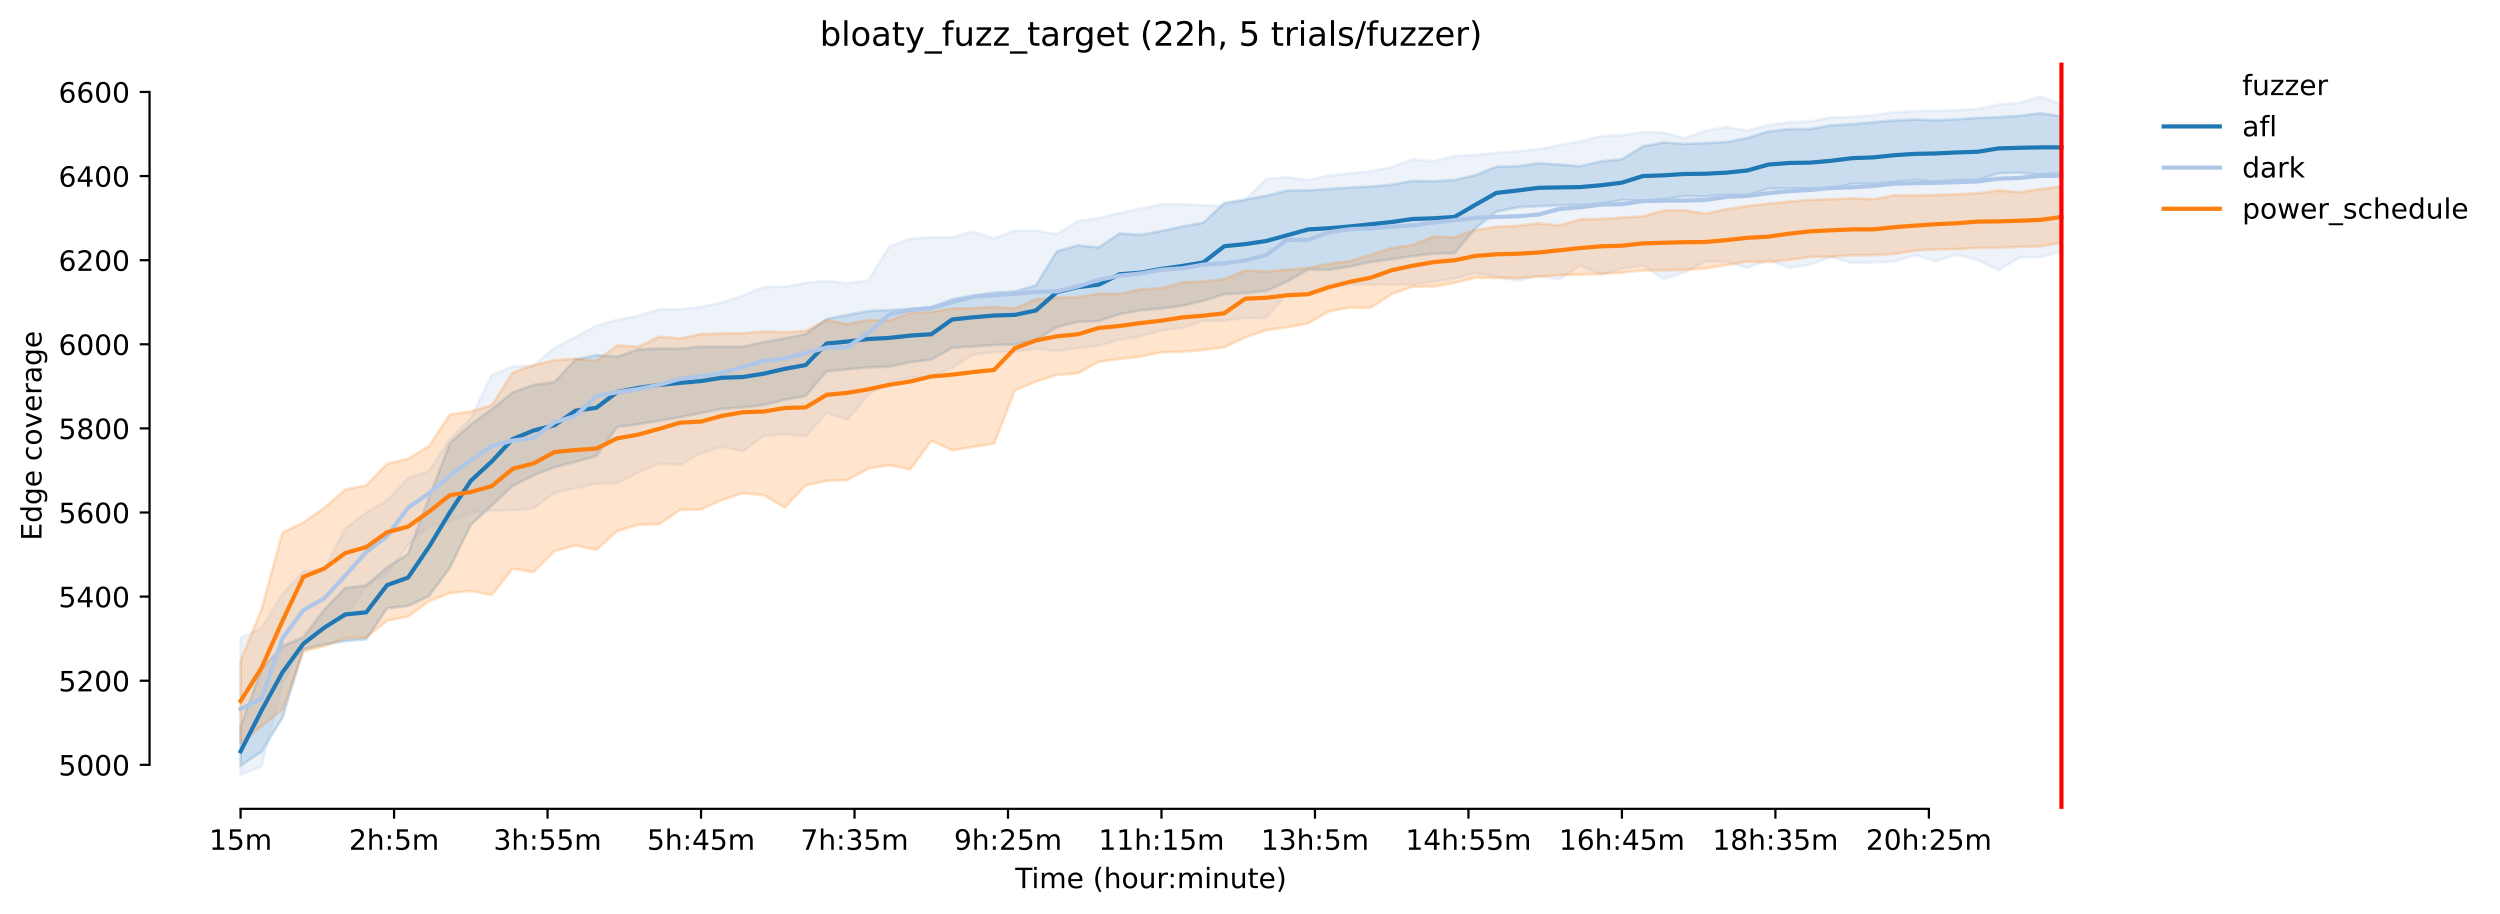 <?xml version="1.0" encoding="utf-8" standalone="no"?>
<!DOCTYPE svg PUBLIC "-//W3C//DTD SVG 1.1//EN"
  "http://www.w3.org/Graphics/SVG/1.1/DTD/svg11.dtd">
<!-- Created with matplotlib (https://matplotlib.org/) -->
<svg height="325.986pt" version="1.1" viewBox="0 0 891.493 325.986" width="891.493pt" xmlns="http://www.w3.org/2000/svg" xmlns:xlink="http://www.w3.org/1999/xlink">
 <defs>
  <style type="text/css">*{stroke-linecap:butt;stroke-linejoin:round;}</style>
 </defs>
 <g id="figure_1">
  <g id="patch_1">
   <path d="M 0 325.986 
L 891.493 325.986 
L 891.493 0 
L 0 0 
z
" style="fill:#ffffff;"/>
  </g>
  <g id="axes_1">
   <g id="patch_2">
    <path d="M 53.328 288.43 
L 767.568 288.43 
L 767.568 22.318 
L 53.328 22.318 
z
" style="fill:#ffffff;"/>
   </g>
   <g id="PolyCollection_1">
    <defs>
     <path d="M 85.794 -67.018 
L 85.794 -52.89 
L 93.257 -57.93 
L 100.72 -70.047 
L 108.184 -94.521 
L 115.647 -96.171 
L 123.11 -97.4 
L 130.574 -98.03 
L 138.037 -109.068 
L 145.5 -109.907 
L 152.963 -113.416 
L 160.427 -123.524 
L 167.89 -138.82 
L 175.353 -145.737 
L 182.817 -152.737 
L 190.28 -156.486 
L 197.743 -159.395 
L 205.207 -161.285 
L 212.67 -163.354 
L 220.133 -173.791 
L 227.597 -174.691 
L 235.06 -175.981 
L 242.523 -177.241 
L 249.987 -178.67 
L 257.45 -180.18 
L 264.913 -180.72 
L 272.377 -181.56 
L 279.84 -183.449 
L 287.303 -184.769 
L 294.767 -193.557 
L 302.23 -194.306 
L 309.693 -194.966 
L 317.157 -195.236 
L 324.62 -196.826 
L 332.083 -197.756 
L 339.547 -201.954 
L 347.01 -202.434 
L 354.473 -202.914 
L 361.937 -203.124 
L 369.4 -204.775 
L 376.863 -209.363 
L 384.326 -211.221 
L 391.79 -211.492 
L 399.253 -213.981 
L 406.716 -215.301 
L 414.18 -215.991 
L 421.643 -216.951 
L 429.106 -218.692 
L 436.57 -221.09 
L 444.033 -221.48 
L 451.496 -222.229 
L 458.96 -225.613 
L 466.423 -229.818 
L 473.886 -229.79 
L 481.35 -230.927 
L 488.813 -232.577 
L 496.276 -233.537 
L 503.74 -234.676 
L 511.203 -235.576 
L 518.666 -235.636 
L 526.13 -244.63 
L 533.593 -250.512 
L 541.056 -252.042 
L 548.52 -252.462 
L 555.983 -252.762 
L 563.446 -252.912 
L 570.91 -253.302 
L 578.373 -254.648 
L 585.836 -254.381 
L 593.3 -254.951 
L 600.763 -256.031 
L 608.226 -255.911 
L 615.69 -256.565 
L 623.153 -256.391 
L 630.616 -258.689 
L 638.079 -258.809 
L 645.543 -258.82 
L 653.006 -258.82 
L 660.469 -260.41 
L 667.933 -260.41 
L 675.396 -261.1 
L 682.859 -261.814 
L 690.323 -261.062 
L 697.786 -261.752 
L 705.249 -261.76 
L 712.713 -264.216 
L 720.176 -264.369 
L 727.639 -263.679 
L 735.103 -264.309 
L 735.103 -284.494 
L 735.103 -284.494 
L 727.639 -285.604 
L 720.176 -284.704 
L 712.713 -284.176 
L 705.249 -283.954 
L 697.786 -283.414 
L 690.323 -283.114 
L 682.859 -283.384 
L 675.396 -283.04 
L 667.933 -282.395 
L 660.469 -281.705 
L 653.006 -281.285 
L 645.543 -279.965 
L 638.079 -279.965 
L 630.616 -279.125 
L 623.153 -276.792 
L 615.69 -275.322 
L 608.226 -274.956 
L 600.763 -274.664 
L 593.3 -275.166 
L 585.836 -273.787 
L 578.373 -269.198 
L 570.91 -268.448 
L 563.446 -266.692 
L 555.983 -267.308 
L 548.52 -267.758 
L 541.056 -266.708 
L 533.593 -266.498 
L 526.13 -263.529 
L 518.666 -261.79 
L 511.203 -261.34 
L 503.74 -261.515 
L 496.276 -260.11 
L 488.813 -259.45 
L 481.35 -259.09 
L 473.886 -258.61 
L 466.423 -258.101 
L 458.96 -258.011 
L 451.496 -256.151 
L 444.033 -254.771 
L 436.57 -253.602 
L 429.106 -246.546 
L 421.643 -245.234 
L 414.18 -243.584 
L 406.716 -242.234 
L 399.253 -242.744 
L 391.79 -237.736 
L 384.326 -238.455 
L 376.863 -236.356 
L 369.4 -224.239 
L 361.937 -222.049 
L 354.473 -221.69 
L 347.01 -220.55 
L 339.547 -219.32 
L 332.083 -216.411 
L 324.62 -215.841 
L 317.157 -215.421 
L 309.693 -215.061 
L 302.23 -213.682 
L 294.767 -212.212 
L 287.303 -206.843 
L 279.84 -205.314 
L 272.377 -204.024 
L 264.913 -202.404 
L 257.45 -202.374 
L 249.987 -202.374 
L 242.523 -201.655 
L 235.06 -201.685 
L 227.597 -201.355 
L 220.133 -198.775 
L 212.67 -199.345 
L 205.207 -197.756 
L 197.743 -189.748 
L 190.28 -188.728 
L 182.817 -186.088 
L 175.353 -180.03 
L 167.89 -174.601 
L 160.427 -167.973 
L 152.963 -148.508 
L 145.5 -128.473 
L 138.037 -123.704 
L 130.574 -117.225 
L 123.11 -116.356 
L 115.647 -108.59 
L 108.184 -98.75 
L 100.72 -95.601 
L 93.257 -87.323 
L 85.794 -67.018 
z
" id="mdcc194eefd" style="stroke:#1f77b4;stroke-opacity:0.2;"/>
    </defs>
    <g clip-path="url(#p1884715c46)">
     <use style="fill:#1f77b4;fill-opacity:0.2;stroke:#1f77b4;stroke-opacity:0.2;" x="0" xlink:href="#mdcc194eefd" y="325.986"/>
    </g>
   </g>
   <g id="PolyCollection_2">
    <defs>
     <path d="M 85.794 -98.54 
L 85.794 -49.652 
L 93.257 -52.831 
L 100.72 -82.134 
L 108.184 -96.901 
L 115.647 -102.829 
L 123.11 -105.798 
L 130.574 -117.315 
L 138.037 -121.244 
L 145.5 -131.802 
L 152.963 -138.31 
L 160.427 -139.9 
L 167.89 -143.289 
L 175.353 -143.949 
L 182.817 -144.069 
L 190.28 -144.789 
L 197.743 -150.157 
L 205.207 -151.867 
L 212.67 -153.516 
L 220.133 -153.726 
L 227.597 -157.476 
L 235.06 -160.657 
L 242.523 -160.241 
L 249.987 -164.374 
L 257.45 -166.683 
L 264.913 -165.034 
L 272.377 -170.522 
L 279.84 -171.062 
L 287.303 -170.432 
L 294.767 -178.718 
L 302.23 -176.359 
L 309.693 -185.339 
L 317.157 -189.718 
L 324.62 -191.337 
L 332.083 -191.697 
L 339.547 -194.846 
L 347.01 -199.555 
L 354.473 -200.365 
L 361.937 -200.545 
L 369.4 -201.685 
L 376.863 -200.746 
L 384.326 -201.864 
L 391.79 -202.674 
L 399.253 -204.857 
L 406.716 -205.973 
L 414.18 -208.163 
L 421.643 -209.003 
L 429.106 -211.612 
L 436.57 -211.612 
L 444.033 -212.572 
L 451.496 -212.665 
L 458.96 -221.18 
L 466.423 -221.18 
L 473.886 -223.789 
L 481.35 -224.479 
L 488.813 -224.509 
L 496.276 -224.479 
L 503.74 -224.479 
L 511.203 -225.594 
L 518.666 -226.668 
L 526.13 -228.643 
L 533.593 -227.297 
L 541.056 -225.919 
L 548.52 -227.598 
L 555.983 -226.368 
L 563.446 -231.257 
L 570.91 -228.198 
L 578.373 -230.117 
L 585.836 -231.399 
L 593.3 -226.458 
L 600.763 -228.888 
L 608.226 -232.757 
L 615.69 -232.727 
L 623.153 -230.443 
L 630.616 -233.411 
L 638.079 -230.477 
L 645.543 -231.617 
L 653.006 -234.346 
L 660.469 -232.157 
L 667.933 -232.487 
L 675.396 -232.667 
L 682.859 -234.981 
L 690.323 -232.817 
L 697.786 -235.254 
L 705.249 -233.237 
L 712.713 -229.698 
L 720.176 -234.196 
L 727.639 -234.316 
L 735.103 -236.386 
L 735.103 -288.633 
L 735.103 -288.633 
L 727.639 -291.572 
L 720.176 -289.263 
L 712.713 -288.723 
L 705.249 -287.133 
L 697.786 -286.713 
L 690.323 -286.444 
L 682.859 -286.324 
L 675.396 -285.964 
L 667.933 -284.854 
L 660.469 -284.254 
L 653.006 -284.074 
L 645.543 -282.688 
L 638.079 -282.395 
L 630.616 -281.405 
L 623.153 -279.425 
L 615.69 -280.625 
L 608.226 -279.395 
L 600.763 -276.666 
L 593.3 -278.686 
L 585.836 -278.885 
L 578.373 -277.746 
L 570.91 -277.446 
L 563.446 -275.556 
L 555.983 -274.237 
L 548.52 -272.737 
L 541.056 -271.987 
L 533.593 -271.447 
L 526.13 -270.703 
L 518.666 -270.308 
L 511.203 -268.418 
L 503.74 -269.198 
L 496.276 -266.349 
L 488.813 -264.945 
L 481.35 -264.159 
L 473.886 -263.379 
L 466.423 -261.73 
L 458.96 -262.779 
L 451.496 -262.12 
L 444.033 -254.681 
L 436.57 -252.582 
L 429.106 -252.732 
L 421.643 -253.152 
L 414.18 -253.152 
L 406.716 -251.562 
L 399.253 -250.006 
L 391.79 -248.203 
L 384.326 -247.153 
L 376.863 -242.534 
L 369.4 -243.734 
L 361.937 -243.734 
L 354.473 -240.923 
L 347.01 -243.374 
L 339.547 -241.425 
L 332.083 -241.275 
L 324.62 -240.825 
L 317.157 -238.066 
L 309.693 -226.009 
L 302.23 -224.941 
L 294.767 -225.859 
L 287.303 -225.079 
L 279.84 -223.729 
L 272.377 -223.668 
L 264.913 -220.58 
L 257.45 -218.06 
L 249.987 -216.561 
L 242.523 -215.601 
L 235.06 -215.661 
L 227.597 -213.352 
L 220.133 -211.972 
L 212.67 -209.843 
L 205.207 -205.854 
L 197.743 -201.894 
L 190.28 -195.686 
L 182.817 -195.236 
L 175.353 -192.267 
L 167.89 -176.851 
L 160.427 -169.233 
L 152.963 -158.015 
L 145.5 -155.466 
L 138.037 -147.548 
L 130.574 -143.236 
L 123.11 -137.47 
L 115.647 -122.894 
L 108.184 -122.204 
L 100.72 -114.106 
L 93.257 -101.929 
L 85.794 -98.54 
z
" id="m81d34dde4d" style="stroke:#aec7e8;stroke-opacity:0.2;"/>
    </defs>
    <g clip-path="url(#p1884715c46)">
     <use style="fill:#aec7e8;fill-opacity:0.2;stroke:#aec7e8;stroke-opacity:0.2;" x="0" xlink:href="#m81d34dde4d" y="325.986"/>
    </g>
   </g>
   <g id="PolyCollection_3">
    <defs>
     <path d="M 85.794 -90.382 
L 85.794 -60.989 
L 93.257 -66.988 
L 100.72 -73.076 
L 108.184 -93.741 
L 115.647 -95.541 
L 123.11 -98.45 
L 130.574 -98.653 
L 138.037 -104.659 
L 145.5 -106.128 
L 152.963 -111.587 
L 160.427 -114.496 
L 167.89 -115.216 
L 175.353 -113.806 
L 182.817 -123.211 
L 190.28 -121.964 
L 197.743 -129.432 
L 205.207 -131.532 
L 212.67 -129.912 
L 220.133 -136.598 
L 227.597 -138.85 
L 235.06 -139.06 
L 242.523 -144.159 
L 249.987 -144.318 
L 257.45 -147.698 
L 264.913 -150.127 
L 272.377 -149.408 
L 279.84 -144.939 
L 287.303 -152.947 
L 294.767 -154.536 
L 302.23 -154.806 
L 309.693 -158.945 
L 317.157 -160.085 
L 324.62 -158.615 
L 332.083 -168.813 
L 339.547 -165.424 
L 347.01 -166.623 
L 354.473 -167.78 
L 361.937 -186.778 
L 369.4 -189.897 
L 376.863 -192.327 
L 384.326 -192.837 
L 391.79 -196.97 
L 399.253 -197.965 
L 406.716 -198.835 
L 414.18 -200.361 
L 421.643 -200.515 
L 429.106 -201.205 
L 436.57 -202.134 
L 444.033 -205.644 
L 451.496 -208.253 
L 458.96 -209.3 
L 466.423 -210.622 
L 473.886 -215.001 
L 481.35 -216.291 
L 488.813 -216.291 
L 496.276 -221.12 
L 503.74 -223.759 
L 511.203 -223.819 
L 518.666 -225.079 
L 526.13 -226.968 
L 533.593 -226.818 
L 541.056 -226.818 
L 548.52 -227.298 
L 555.983 -227.838 
L 563.446 -228.048 
L 570.91 -228.288 
L 578.373 -228.768 
L 585.836 -229.548 
L 593.3 -229.608 
L 600.763 -229.728 
L 608.226 -230.267 
L 615.69 -231.467 
L 623.153 -232.697 
L 630.616 -232.517 
L 638.079 -233.327 
L 645.543 -234.376 
L 653.006 -234.406 
L 660.469 -234.976 
L 667.933 -234.976 
L 675.396 -235.426 
L 682.859 -236.566 
L 690.323 -237.046 
L 697.786 -237.166 
L 705.249 -237.586 
L 712.713 -237.616 
L 720.176 -237.976 
L 727.639 -238.126 
L 735.103 -239.445 
L 735.103 -259.48 
L 735.103 -259.48 
L 727.639 -258.58 
L 720.176 -257.441 
L 712.713 -258.041 
L 705.249 -257.088 
L 697.786 -256.691 
L 690.323 -256.463 
L 682.859 -256.301 
L 675.396 -256.301 
L 667.933 -254.921 
L 660.469 -255.311 
L 653.006 -254.921 
L 645.543 -254.741 
L 638.079 -254.082 
L 630.616 -253.362 
L 623.153 -252.492 
L 615.69 -251.412 
L 608.226 -249.794 
L 600.763 -250.962 
L 593.3 -250.932 
L 585.836 -248.863 
L 578.373 -248.405 
L 570.91 -247.912 
L 563.446 -247.723 
L 555.983 -245.594 
L 548.52 -246.343 
L 541.056 -245.444 
L 533.593 -245.144 
L 526.13 -243.944 
L 518.666 -241.365 
L 511.203 -241.645 
L 503.74 -238.575 
L 496.276 -237.586 
L 488.813 -235.126 
L 481.35 -232.907 
L 473.886 -231.947 
L 466.423 -230.447 
L 458.96 -229.788 
L 451.496 -229.158 
L 444.033 -229.578 
L 436.57 -226.428 
L 429.106 -225.619 
L 421.643 -225.319 
L 414.18 -223.219 
L 406.716 -222.769 
L 399.253 -221.13 
L 391.79 -221.3 
L 384.326 -220.01 
L 376.863 -219.8 
L 369.4 -219.29 
L 361.937 -216.01 
L 354.473 -216.591 
L 347.01 -216.021 
L 339.547 -216.021 
L 332.083 -214.641 
L 324.62 -214.401 
L 317.157 -211.702 
L 309.693 -211.882 
L 302.23 -210.412 
L 294.767 -211.822 
L 287.303 -207.947 
L 279.84 -207.503 
L 272.377 -207.803 
L 264.913 -207.143 
L 257.45 -207.053 
L 249.987 -206.873 
L 242.523 -205.254 
L 235.06 -205.973 
L 227.597 -202.344 
L 220.133 -202.794 
L 212.67 -197.351 
L 205.207 -198.085 
L 197.743 -197.516 
L 190.28 -195.776 
L 182.817 -193.107 
L 175.353 -181.474 
L 167.89 -179.27 
L 160.427 -178.183 
L 152.963 -166.956 
L 145.5 -162.394 
L 138.037 -160.565 
L 130.574 -152.947 
L 123.11 -151.387 
L 115.647 -144.909 
L 108.184 -139.66 
L 100.72 -136.061 
L 93.257 -108.678 
L 85.794 -90.382 
z
" id="mdeb3e23244" style="stroke:#ff7f0e;stroke-opacity:0.2;"/>
    </defs>
    <g clip-path="url(#p1884715c46)">
     <use style="fill:#ff7f0e;fill-opacity:0.2;stroke:#ff7f0e;stroke-opacity:0.2;" x="0" xlink:href="#mdeb3e23244" y="325.986"/>
    </g>
   </g>
   <g id="matplotlib.axis_1">
    <g id="xtick_1">
     <g id="line2d_1">
      <defs>
       <path d="M 0 0 
L 0 3.5 
" id="mae449172e8" style="stroke:#000000;stroke-width:0.8;"/>
      </defs>
      <g>
       <use style="stroke:#000000;stroke-width:0.8;" x="85.794" xlink:href="#mae449172e8" y="288.43"/>
      </g>
     </g>
     <g id="text_1">
      <!-- 15m -->
      <g transform="translate(74.561 303.029)scale(0.1 -0.1)">
       <defs>
        <path d="M 12.406 8.297 
L 28.516 8.297 
L 28.516 63.922 
L 10.984 60.406 
L 10.984 69.391 
L 28.422 72.906 
L 38.281 72.906 
L 38.281 8.297 
L 54.391 8.297 
L 54.391 0 
L 12.406 0 
z
" id="DejaVuSans-49"/>
        <path d="M 10.797 72.906 
L 49.516 72.906 
L 49.516 64.594 
L 19.828 64.594 
L 19.828 46.734 
Q 21.969 47.469 24.109 47.828 
Q 26.266 48.188 28.422 48.188 
Q 40.625 48.188 47.75 41.5 
Q 54.891 34.812 54.891 23.391 
Q 54.891 11.625 47.562 5.094 
Q 40.234 -1.422 26.906 -1.422 
Q 22.312 -1.422 17.547 -0.641 
Q 12.797 0.141 7.719 1.703 
L 7.719 11.625 
Q 12.109 9.234 16.797 8.062 
Q 21.484 6.891 26.703 6.891 
Q 35.156 6.891 40.078 11.328 
Q 45.016 15.766 45.016 23.391 
Q 45.016 31 40.078 35.438 
Q 35.156 39.891 26.703 39.891 
Q 22.75 39.891 18.812 39.016 
Q 14.891 38.141 10.797 36.281 
z
" id="DejaVuSans-53"/>
        <path d="M 52 44.188 
Q 55.375 50.25 60.062 53.125 
Q 64.75 56 71.094 56 
Q 79.641 56 84.281 50.016 
Q 88.922 44.047 88.922 33.016 
L 88.922 0 
L 79.891 0 
L 79.891 32.719 
Q 79.891 40.578 77.094 44.375 
Q 74.312 48.188 68.609 48.188 
Q 61.625 48.188 57.562 43.547 
Q 53.516 38.922 53.516 30.906 
L 53.516 0 
L 44.484 0 
L 44.484 32.719 
Q 44.484 40.625 41.703 44.406 
Q 38.922 48.188 33.109 48.188 
Q 26.219 48.188 22.156 43.531 
Q 18.109 38.875 18.109 30.906 
L 18.109 0 
L 9.078 0 
L 9.078 54.688 
L 18.109 54.688 
L 18.109 46.188 
Q 21.188 51.219 25.484 53.609 
Q 29.781 56 35.688 56 
Q 41.656 56 45.828 52.969 
Q 50 49.953 52 44.188 
z
" id="DejaVuSans-109"/>
       </defs>
       <use xlink:href="#DejaVuSans-49"/>
       <use x="63.623" xlink:href="#DejaVuSans-53"/>
       <use x="127.246" xlink:href="#DejaVuSans-109"/>
      </g>
     </g>
    </g>
    <g id="xtick_2">
     <g id="line2d_2">
      <g>
       <use style="stroke:#000000;stroke-width:0.8;" x="140.525" xlink:href="#mae449172e8" y="288.43"/>
      </g>
     </g>
     <g id="text_2">
      <!-- 2h:5m -->
      <g transform="translate(124.439 303.029)scale(0.1 -0.1)">
       <defs>
        <path d="M 19.188 8.297 
L 53.609 8.297 
L 53.609 0 
L 7.328 0 
L 7.328 8.297 
Q 12.938 14.109 22.625 23.891 
Q 32.328 33.688 34.812 36.531 
Q 39.547 41.844 41.422 45.531 
Q 43.312 49.219 43.312 52.781 
Q 43.312 58.594 39.234 62.25 
Q 35.156 65.922 28.609 65.922 
Q 23.969 65.922 18.812 64.312 
Q 13.672 62.703 7.812 59.422 
L 7.812 69.391 
Q 13.766 71.781 18.938 73 
Q 24.125 74.219 28.422 74.219 
Q 39.75 74.219 46.484 68.547 
Q 53.219 62.891 53.219 53.422 
Q 53.219 48.922 51.531 44.891 
Q 49.859 40.875 45.406 35.406 
Q 44.188 33.984 37.641 27.219 
Q 31.109 20.453 19.188 8.297 
z
" id="DejaVuSans-50"/>
        <path d="M 54.891 33.016 
L 54.891 0 
L 45.906 0 
L 45.906 32.719 
Q 45.906 40.484 42.875 44.328 
Q 39.844 48.188 33.797 48.188 
Q 26.516 48.188 22.312 43.547 
Q 18.109 38.922 18.109 30.906 
L 18.109 0 
L 9.078 0 
L 9.078 75.984 
L 18.109 75.984 
L 18.109 46.188 
Q 21.344 51.125 25.703 53.562 
Q 30.078 56 35.797 56 
Q 45.219 56 50.047 50.172 
Q 54.891 44.344 54.891 33.016 
z
" id="DejaVuSans-104"/>
        <path d="M 11.719 12.406 
L 22.016 12.406 
L 22.016 0 
L 11.719 0 
z
M 11.719 51.703 
L 22.016 51.703 
L 22.016 39.312 
L 11.719 39.312 
z
" id="DejaVuSans-58"/>
       </defs>
       <use xlink:href="#DejaVuSans-50"/>
       <use x="63.623" xlink:href="#DejaVuSans-104"/>
       <use x="127.002" xlink:href="#DejaVuSans-58"/>
       <use x="160.693" xlink:href="#DejaVuSans-53"/>
       <use x="224.316" xlink:href="#DejaVuSans-109"/>
      </g>
     </g>
    </g>
    <g id="xtick_3">
     <g id="line2d_3">
      <g>
       <use style="stroke:#000000;stroke-width:0.8;" x="195.256" xlink:href="#mae449172e8" y="288.43"/>
      </g>
     </g>
     <g id="text_3">
      <!-- 3h:55m -->
      <g transform="translate(175.988 303.029)scale(0.1 -0.1)">
       <defs>
        <path d="M 40.578 39.312 
Q 47.656 37.797 51.625 33 
Q 55.609 28.219 55.609 21.188 
Q 55.609 10.406 48.188 4.484 
Q 40.766 -1.422 27.094 -1.422 
Q 22.516 -1.422 17.656 -0.516 
Q 12.797 0.391 7.625 2.203 
L 7.625 11.719 
Q 11.719 9.328 16.594 8.109 
Q 21.484 6.891 26.812 6.891 
Q 36.078 6.891 40.938 10.547 
Q 45.797 14.203 45.797 21.188 
Q 45.797 27.641 41.281 31.266 
Q 36.766 34.906 28.719 34.906 
L 20.219 34.906 
L 20.219 43.016 
L 29.109 43.016 
Q 36.375 43.016 40.234 45.922 
Q 44.094 48.828 44.094 54.297 
Q 44.094 59.906 40.109 62.906 
Q 36.141 65.922 28.719 65.922 
Q 24.656 65.922 20.016 65.031 
Q 15.375 64.156 9.812 62.312 
L 9.812 71.094 
Q 15.438 72.656 20.344 73.438 
Q 25.25 74.219 29.594 74.219 
Q 40.828 74.219 47.359 69.109 
Q 53.906 64.016 53.906 55.328 
Q 53.906 49.266 50.438 45.094 
Q 46.969 40.922 40.578 39.312 
z
" id="DejaVuSans-51"/>
       </defs>
       <use xlink:href="#DejaVuSans-51"/>
       <use x="63.623" xlink:href="#DejaVuSans-104"/>
       <use x="127.002" xlink:href="#DejaVuSans-58"/>
       <use x="160.693" xlink:href="#DejaVuSans-53"/>
       <use x="224.316" xlink:href="#DejaVuSans-53"/>
       <use x="287.939" xlink:href="#DejaVuSans-109"/>
      </g>
     </g>
    </g>
    <g id="xtick_4">
     <g id="line2d_4">
      <g>
       <use style="stroke:#000000;stroke-width:0.8;" x="249.987" xlink:href="#mae449172e8" y="288.43"/>
      </g>
     </g>
     <g id="text_4">
      <!-- 5h:45m -->
      <g transform="translate(230.719 303.029)scale(0.1 -0.1)">
       <defs>
        <path d="M 37.797 64.312 
L 12.891 25.391 
L 37.797 25.391 
z
M 35.203 72.906 
L 47.609 72.906 
L 47.609 25.391 
L 58.016 25.391 
L 58.016 17.188 
L 47.609 17.188 
L 47.609 0 
L 37.797 0 
L 37.797 17.188 
L 4.891 17.188 
L 4.891 26.703 
z
" id="DejaVuSans-52"/>
       </defs>
       <use xlink:href="#DejaVuSans-53"/>
       <use x="63.623" xlink:href="#DejaVuSans-104"/>
       <use x="127.002" xlink:href="#DejaVuSans-58"/>
       <use x="160.693" xlink:href="#DejaVuSans-52"/>
       <use x="224.316" xlink:href="#DejaVuSans-53"/>
       <use x="287.939" xlink:href="#DejaVuSans-109"/>
      </g>
     </g>
    </g>
    <g id="xtick_5">
     <g id="line2d_5">
      <g>
       <use style="stroke:#000000;stroke-width:0.8;" x="304.718" xlink:href="#mae449172e8" y="288.43"/>
      </g>
     </g>
     <g id="text_5">
      <!-- 7h:35m -->
      <g transform="translate(285.451 303.029)scale(0.1 -0.1)">
       <defs>
        <path d="M 8.203 72.906 
L 55.078 72.906 
L 55.078 68.703 
L 28.609 0 
L 18.312 0 
L 43.219 64.594 
L 8.203 64.594 
z
" id="DejaVuSans-55"/>
       </defs>
       <use xlink:href="#DejaVuSans-55"/>
       <use x="63.623" xlink:href="#DejaVuSans-104"/>
       <use x="127.002" xlink:href="#DejaVuSans-58"/>
       <use x="160.693" xlink:href="#DejaVuSans-51"/>
       <use x="224.316" xlink:href="#DejaVuSans-53"/>
       <use x="287.939" xlink:href="#DejaVuSans-109"/>
      </g>
     </g>
    </g>
    <g id="xtick_6">
     <g id="line2d_6">
      <g>
       <use style="stroke:#000000;stroke-width:0.8;" x="359.449" xlink:href="#mae449172e8" y="288.43"/>
      </g>
     </g>
     <g id="text_6">
      <!-- 9h:25m -->
      <g transform="translate(340.182 303.029)scale(0.1 -0.1)">
       <defs>
        <path d="M 10.984 1.516 
L 10.984 10.5 
Q 14.703 8.734 18.5 7.812 
Q 22.312 6.891 25.984 6.891 
Q 35.75 6.891 40.891 13.453 
Q 46.047 20.016 46.781 33.406 
Q 43.953 29.203 39.594 26.953 
Q 35.25 24.703 29.984 24.703 
Q 19.047 24.703 12.672 31.312 
Q 6.297 37.938 6.297 49.422 
Q 6.297 60.641 12.938 67.422 
Q 19.578 74.219 30.609 74.219 
Q 43.266 74.219 49.922 64.516 
Q 56.594 54.828 56.594 36.375 
Q 56.594 19.141 48.406 8.859 
Q 40.234 -1.422 26.422 -1.422 
Q 22.703 -1.422 18.891 -0.688 
Q 15.094 0.047 10.984 1.516 
z
M 30.609 32.422 
Q 37.25 32.422 41.125 36.953 
Q 45.016 41.5 45.016 49.422 
Q 45.016 57.281 41.125 61.844 
Q 37.25 66.406 30.609 66.406 
Q 23.969 66.406 20.094 61.844 
Q 16.219 57.281 16.219 49.422 
Q 16.219 41.5 20.094 36.953 
Q 23.969 32.422 30.609 32.422 
z
" id="DejaVuSans-57"/>
       </defs>
       <use xlink:href="#DejaVuSans-57"/>
       <use x="63.623" xlink:href="#DejaVuSans-104"/>
       <use x="127.002" xlink:href="#DejaVuSans-58"/>
       <use x="160.693" xlink:href="#DejaVuSans-50"/>
       <use x="224.316" xlink:href="#DejaVuSans-53"/>
       <use x="287.939" xlink:href="#DejaVuSans-109"/>
      </g>
     </g>
    </g>
    <g id="xtick_7">
     <g id="line2d_7">
      <g>
       <use style="stroke:#000000;stroke-width:0.8;" x="414.18" xlink:href="#mae449172e8" y="288.43"/>
      </g>
     </g>
     <g id="text_7">
      <!-- 11h:15m -->
      <g transform="translate(391.731 303.029)scale(0.1 -0.1)">
       <use xlink:href="#DejaVuSans-49"/>
       <use x="63.623" xlink:href="#DejaVuSans-49"/>
       <use x="127.246" xlink:href="#DejaVuSans-104"/>
       <use x="190.625" xlink:href="#DejaVuSans-58"/>
       <use x="224.316" xlink:href="#DejaVuSans-49"/>
       <use x="287.939" xlink:href="#DejaVuSans-53"/>
       <use x="351.562" xlink:href="#DejaVuSans-109"/>
      </g>
     </g>
    </g>
    <g id="xtick_8">
     <g id="line2d_8">
      <g>
       <use style="stroke:#000000;stroke-width:0.8;" x="468.911" xlink:href="#mae449172e8" y="288.43"/>
      </g>
     </g>
     <g id="text_8">
      <!-- 13h:5m -->
      <g transform="translate(449.644 303.029)scale(0.1 -0.1)">
       <use xlink:href="#DejaVuSans-49"/>
       <use x="63.623" xlink:href="#DejaVuSans-51"/>
       <use x="127.246" xlink:href="#DejaVuSans-104"/>
       <use x="190.625" xlink:href="#DejaVuSans-58"/>
       <use x="224.316" xlink:href="#DejaVuSans-53"/>
       <use x="287.939" xlink:href="#DejaVuSans-109"/>
      </g>
     </g>
    </g>
    <g id="xtick_9">
     <g id="line2d_9">
      <g>
       <use style="stroke:#000000;stroke-width:0.8;" x="523.642" xlink:href="#mae449172e8" y="288.43"/>
      </g>
     </g>
     <g id="text_9">
      <!-- 14h:55m -->
      <g transform="translate(501.193 303.029)scale(0.1 -0.1)">
       <use xlink:href="#DejaVuSans-49"/>
       <use x="63.623" xlink:href="#DejaVuSans-52"/>
       <use x="127.246" xlink:href="#DejaVuSans-104"/>
       <use x="190.625" xlink:href="#DejaVuSans-58"/>
       <use x="224.316" xlink:href="#DejaVuSans-53"/>
       <use x="287.939" xlink:href="#DejaVuSans-53"/>
       <use x="351.562" xlink:href="#DejaVuSans-109"/>
      </g>
     </g>
    </g>
    <g id="xtick_10">
     <g id="line2d_10">
      <g>
       <use style="stroke:#000000;stroke-width:0.8;" x="578.373" xlink:href="#mae449172e8" y="288.43"/>
      </g>
     </g>
     <g id="text_10">
      <!-- 16h:45m -->
      <g transform="translate(555.924 303.029)scale(0.1 -0.1)">
       <defs>
        <path d="M 33.016 40.375 
Q 26.375 40.375 22.484 35.828 
Q 18.609 31.297 18.609 23.391 
Q 18.609 15.531 22.484 10.953 
Q 26.375 6.391 33.016 6.391 
Q 39.656 6.391 43.531 10.953 
Q 47.406 15.531 47.406 23.391 
Q 47.406 31.297 43.531 35.828 
Q 39.656 40.375 33.016 40.375 
z
M 52.594 71.297 
L 52.594 62.312 
Q 48.875 64.062 45.094 64.984 
Q 41.312 65.922 37.594 65.922 
Q 27.828 65.922 22.672 59.328 
Q 17.531 52.734 16.797 39.406 
Q 19.672 43.656 24.016 45.922 
Q 28.375 48.188 33.594 48.188 
Q 44.578 48.188 50.953 41.516 
Q 57.328 34.859 57.328 23.391 
Q 57.328 12.156 50.688 5.359 
Q 44.047 -1.422 33.016 -1.422 
Q 20.359 -1.422 13.672 8.266 
Q 6.984 17.969 6.984 36.375 
Q 6.984 53.656 15.188 63.938 
Q 23.391 74.219 37.203 74.219 
Q 40.922 74.219 44.703 73.484 
Q 48.484 72.75 52.594 71.297 
z
" id="DejaVuSans-54"/>
       </defs>
       <use xlink:href="#DejaVuSans-49"/>
       <use x="63.623" xlink:href="#DejaVuSans-54"/>
       <use x="127.246" xlink:href="#DejaVuSans-104"/>
       <use x="190.625" xlink:href="#DejaVuSans-58"/>
       <use x="224.316" xlink:href="#DejaVuSans-52"/>
       <use x="287.939" xlink:href="#DejaVuSans-53"/>
       <use x="351.562" xlink:href="#DejaVuSans-109"/>
      </g>
     </g>
    </g>
    <g id="xtick_11">
     <g id="line2d_11">
      <g>
       <use style="stroke:#000000;stroke-width:0.8;" x="633.104" xlink:href="#mae449172e8" y="288.43"/>
      </g>
     </g>
     <g id="text_11">
      <!-- 18h:35m -->
      <g transform="translate(610.655 303.029)scale(0.1 -0.1)">
       <defs>
        <path d="M 31.781 34.625 
Q 24.75 34.625 20.719 30.859 
Q 16.703 27.094 16.703 20.516 
Q 16.703 13.922 20.719 10.156 
Q 24.75 6.391 31.781 6.391 
Q 38.812 6.391 42.859 10.172 
Q 46.922 13.969 46.922 20.516 
Q 46.922 27.094 42.891 30.859 
Q 38.875 34.625 31.781 34.625 
z
M 21.922 38.812 
Q 15.578 40.375 12.031 44.719 
Q 8.5 49.078 8.5 55.328 
Q 8.5 64.062 14.719 69.141 
Q 20.953 74.219 31.781 74.219 
Q 42.672 74.219 48.875 69.141 
Q 55.078 64.062 55.078 55.328 
Q 55.078 49.078 51.531 44.719 
Q 48 40.375 41.703 38.812 
Q 48.828 37.156 52.797 32.312 
Q 56.781 27.484 56.781 20.516 
Q 56.781 9.906 50.312 4.234 
Q 43.844 -1.422 31.781 -1.422 
Q 19.734 -1.422 13.25 4.234 
Q 6.781 9.906 6.781 20.516 
Q 6.781 27.484 10.781 32.312 
Q 14.797 37.156 21.922 38.812 
z
M 18.312 54.391 
Q 18.312 48.734 21.844 45.562 
Q 25.391 42.391 31.781 42.391 
Q 38.141 42.391 41.719 45.562 
Q 45.312 48.734 45.312 54.391 
Q 45.312 60.062 41.719 63.234 
Q 38.141 66.406 31.781 66.406 
Q 25.391 66.406 21.844 63.234 
Q 18.312 60.062 18.312 54.391 
z
" id="DejaVuSans-56"/>
       </defs>
       <use xlink:href="#DejaVuSans-49"/>
       <use x="63.623" xlink:href="#DejaVuSans-56"/>
       <use x="127.246" xlink:href="#DejaVuSans-104"/>
       <use x="190.625" xlink:href="#DejaVuSans-58"/>
       <use x="224.316" xlink:href="#DejaVuSans-51"/>
       <use x="287.939" xlink:href="#DejaVuSans-53"/>
       <use x="351.562" xlink:href="#DejaVuSans-109"/>
      </g>
     </g>
    </g>
    <g id="xtick_12">
     <g id="line2d_12">
      <g>
       <use style="stroke:#000000;stroke-width:0.8;" x="687.835" xlink:href="#mae449172e8" y="288.43"/>
      </g>
     </g>
     <g id="text_12">
      <!-- 20h:25m -->
      <g transform="translate(665.387 303.029)scale(0.1 -0.1)">
       <defs>
        <path d="M 31.781 66.406 
Q 24.172 66.406 20.328 58.906 
Q 16.5 51.422 16.5 36.375 
Q 16.5 21.391 20.328 13.891 
Q 24.172 6.391 31.781 6.391 
Q 39.453 6.391 43.281 13.891 
Q 47.125 21.391 47.125 36.375 
Q 47.125 51.422 43.281 58.906 
Q 39.453 66.406 31.781 66.406 
z
M 31.781 74.219 
Q 44.047 74.219 50.516 64.516 
Q 56.984 54.828 56.984 36.375 
Q 56.984 17.969 50.516 8.266 
Q 44.047 -1.422 31.781 -1.422 
Q 19.531 -1.422 13.062 8.266 
Q 6.594 17.969 6.594 36.375 
Q 6.594 54.828 13.062 64.516 
Q 19.531 74.219 31.781 74.219 
z
" id="DejaVuSans-48"/>
       </defs>
       <use xlink:href="#DejaVuSans-50"/>
       <use x="63.623" xlink:href="#DejaVuSans-48"/>
       <use x="127.246" xlink:href="#DejaVuSans-104"/>
       <use x="190.625" xlink:href="#DejaVuSans-58"/>
       <use x="224.316" xlink:href="#DejaVuSans-50"/>
       <use x="287.939" xlink:href="#DejaVuSans-53"/>
       <use x="351.562" xlink:href="#DejaVuSans-109"/>
      </g>
     </g>
    </g>
    <g id="text_13">
     <!-- Time (hour:minute) -->
     <g transform="translate(362.041 316.707)scale(0.1 -0.1)">
      <defs>
       <path d="M -0.297 72.906 
L 61.375 72.906 
L 61.375 64.594 
L 35.5 64.594 
L 35.5 0 
L 25.594 0 
L 25.594 64.594 
L -0.297 64.594 
z
" id="DejaVuSans-84"/>
       <path d="M 9.422 54.688 
L 18.406 54.688 
L 18.406 0 
L 9.422 0 
z
M 9.422 75.984 
L 18.406 75.984 
L 18.406 64.594 
L 9.422 64.594 
z
" id="DejaVuSans-105"/>
       <path d="M 56.203 29.594 
L 56.203 25.203 
L 14.891 25.203 
Q 15.484 15.922 20.484 11.062 
Q 25.484 6.203 34.422 6.203 
Q 39.594 6.203 44.453 7.469 
Q 49.312 8.734 54.109 11.281 
L 54.109 2.781 
Q 49.266 0.734 44.188 -0.344 
Q 39.109 -1.422 33.891 -1.422 
Q 20.797 -1.422 13.156 6.188 
Q 5.516 13.812 5.516 26.812 
Q 5.516 40.234 12.766 48.109 
Q 20.016 56 32.328 56 
Q 43.359 56 49.781 48.891 
Q 56.203 41.797 56.203 29.594 
z
M 47.219 32.234 
Q 47.125 39.594 43.094 43.984 
Q 39.062 48.391 32.422 48.391 
Q 24.906 48.391 20.391 44.141 
Q 15.875 39.891 15.188 32.172 
z
" id="DejaVuSans-101"/>
       <path id="DejaVuSans-32"/>
       <path d="M 31 75.875 
Q 24.469 64.656 21.281 53.656 
Q 18.109 42.672 18.109 31.391 
Q 18.109 20.125 21.312 9.062 
Q 24.516 -2 31 -13.188 
L 23.188 -13.188 
Q 15.875 -1.703 12.234 9.375 
Q 8.594 20.453 8.594 31.391 
Q 8.594 42.281 12.203 53.312 
Q 15.828 64.359 23.188 75.875 
z
" id="DejaVuSans-40"/>
       <path d="M 30.609 48.391 
Q 23.391 48.391 19.188 42.75 
Q 14.984 37.109 14.984 27.297 
Q 14.984 17.484 19.156 11.844 
Q 23.344 6.203 30.609 6.203 
Q 37.797 6.203 41.984 11.859 
Q 46.188 17.531 46.188 27.297 
Q 46.188 37.016 41.984 42.703 
Q 37.797 48.391 30.609 48.391 
z
M 30.609 56 
Q 42.328 56 49.016 48.375 
Q 55.719 40.766 55.719 27.297 
Q 55.719 13.875 49.016 6.219 
Q 42.328 -1.422 30.609 -1.422 
Q 18.844 -1.422 12.172 6.219 
Q 5.516 13.875 5.516 27.297 
Q 5.516 40.766 12.172 48.375 
Q 18.844 56 30.609 56 
z
" id="DejaVuSans-111"/>
       <path d="M 8.5 21.578 
L 8.5 54.688 
L 17.484 54.688 
L 17.484 21.922 
Q 17.484 14.156 20.5 10.266 
Q 23.531 6.391 29.594 6.391 
Q 36.859 6.391 41.078 11.031 
Q 45.312 15.672 45.312 23.688 
L 45.312 54.688 
L 54.297 54.688 
L 54.297 0 
L 45.312 0 
L 45.312 8.406 
Q 42.047 3.422 37.719 1 
Q 33.406 -1.422 27.688 -1.422 
Q 18.266 -1.422 13.375 4.438 
Q 8.5 10.297 8.5 21.578 
z
M 31.109 56 
z
" id="DejaVuSans-117"/>
       <path d="M 41.109 46.297 
Q 39.594 47.172 37.812 47.578 
Q 36.031 48 33.891 48 
Q 26.266 48 22.188 43.047 
Q 18.109 38.094 18.109 28.812 
L 18.109 0 
L 9.078 0 
L 9.078 54.688 
L 18.109 54.688 
L 18.109 46.188 
Q 20.953 51.172 25.484 53.578 
Q 30.031 56 36.531 56 
Q 37.453 56 38.578 55.875 
Q 39.703 55.766 41.062 55.516 
z
" id="DejaVuSans-114"/>
       <path d="M 54.891 33.016 
L 54.891 0 
L 45.906 0 
L 45.906 32.719 
Q 45.906 40.484 42.875 44.328 
Q 39.844 48.188 33.797 48.188 
Q 26.516 48.188 22.312 43.547 
Q 18.109 38.922 18.109 30.906 
L 18.109 0 
L 9.078 0 
L 9.078 54.688 
L 18.109 54.688 
L 18.109 46.188 
Q 21.344 51.125 25.703 53.562 
Q 30.078 56 35.797 56 
Q 45.219 56 50.047 50.172 
Q 54.891 44.344 54.891 33.016 
z
" id="DejaVuSans-110"/>
       <path d="M 18.312 70.219 
L 18.312 54.688 
L 36.812 54.688 
L 36.812 47.703 
L 18.312 47.703 
L 18.312 18.016 
Q 18.312 11.328 20.141 9.422 
Q 21.969 7.516 27.594 7.516 
L 36.812 7.516 
L 36.812 0 
L 27.594 0 
Q 17.188 0 13.234 3.875 
Q 9.281 7.766 9.281 18.016 
L 9.281 47.703 
L 2.688 47.703 
L 2.688 54.688 
L 9.281 54.688 
L 9.281 70.219 
z
" id="DejaVuSans-116"/>
       <path d="M 8.016 75.875 
L 15.828 75.875 
Q 23.141 64.359 26.781 53.312 
Q 30.422 42.281 30.422 31.391 
Q 30.422 20.453 26.781 9.375 
Q 23.141 -1.703 15.828 -13.188 
L 8.016 -13.188 
Q 14.5 -2 17.703 9.062 
Q 20.906 20.125 20.906 31.391 
Q 20.906 42.672 17.703 53.656 
Q 14.5 64.656 8.016 75.875 
z
" id="DejaVuSans-41"/>
      </defs>
      <use xlink:href="#DejaVuSans-84"/>
      <use x="57.959" xlink:href="#DejaVuSans-105"/>
      <use x="85.742" xlink:href="#DejaVuSans-109"/>
      <use x="183.154" xlink:href="#DejaVuSans-101"/>
      <use x="244.678" xlink:href="#DejaVuSans-32"/>
      <use x="276.465" xlink:href="#DejaVuSans-40"/>
      <use x="315.479" xlink:href="#DejaVuSans-104"/>
      <use x="378.857" xlink:href="#DejaVuSans-111"/>
      <use x="440.039" xlink:href="#DejaVuSans-117"/>
      <use x="503.418" xlink:href="#DejaVuSans-114"/>
      <use x="542.781" xlink:href="#DejaVuSans-58"/>
      <use x="576.473" xlink:href="#DejaVuSans-109"/>
      <use x="673.885" xlink:href="#DejaVuSans-105"/>
      <use x="701.668" xlink:href="#DejaVuSans-110"/>
      <use x="765.047" xlink:href="#DejaVuSans-117"/>
      <use x="828.426" xlink:href="#DejaVuSans-116"/>
      <use x="867.635" xlink:href="#DejaVuSans-101"/>
      <use x="929.158" xlink:href="#DejaVuSans-41"/>
     </g>
    </g>
   </g>
   <g id="matplotlib.axis_2">
    <g id="ytick_1">
     <g id="line2d_13">
      <defs>
       <path d="M 0 0 
L -3.5 0 
" id="m029cf4801f" style="stroke:#000000;stroke-width:0.8;"/>
      </defs>
      <g>
       <use style="stroke:#000000;stroke-width:0.8;" x="53.328" xlink:href="#m029cf4801f" y="272.735"/>
      </g>
     </g>
     <g id="text_14">
      <!-- 5000 -->
      <g transform="translate(20.878 276.534)scale(0.1 -0.1)">
       <use xlink:href="#DejaVuSans-53"/>
       <use x="63.623" xlink:href="#DejaVuSans-48"/>
       <use x="127.246" xlink:href="#DejaVuSans-48"/>
       <use x="190.869" xlink:href="#DejaVuSans-48"/>
      </g>
     </g>
    </g>
    <g id="ytick_2">
     <g id="line2d_14">
      <g>
       <use style="stroke:#000000;stroke-width:0.8;" x="53.328" xlink:href="#m029cf4801f" y="242.742"/>
      </g>
     </g>
     <g id="text_15">
      <!-- 5200 -->
      <g transform="translate(20.878 246.542)scale(0.1 -0.1)">
       <use xlink:href="#DejaVuSans-53"/>
       <use x="63.623" xlink:href="#DejaVuSans-50"/>
       <use x="127.246" xlink:href="#DejaVuSans-48"/>
       <use x="190.869" xlink:href="#DejaVuSans-48"/>
      </g>
     </g>
    </g>
    <g id="ytick_3">
     <g id="line2d_15">
      <g>
       <use style="stroke:#000000;stroke-width:0.8;" x="53.328" xlink:href="#m029cf4801f" y="212.75"/>
      </g>
     </g>
     <g id="text_16">
      <!-- 5400 -->
      <g transform="translate(20.878 216.549)scale(0.1 -0.1)">
       <use xlink:href="#DejaVuSans-53"/>
       <use x="63.623" xlink:href="#DejaVuSans-52"/>
       <use x="127.246" xlink:href="#DejaVuSans-48"/>
       <use x="190.869" xlink:href="#DejaVuSans-48"/>
      </g>
     </g>
    </g>
    <g id="ytick_4">
     <g id="line2d_16">
      <g>
       <use style="stroke:#000000;stroke-width:0.8;" x="53.328" xlink:href="#m029cf4801f" y="182.757"/>
      </g>
     </g>
     <g id="text_17">
      <!-- 5600 -->
      <g transform="translate(20.878 186.557)scale(0.1 -0.1)">
       <use xlink:href="#DejaVuSans-53"/>
       <use x="63.623" xlink:href="#DejaVuSans-54"/>
       <use x="127.246" xlink:href="#DejaVuSans-48"/>
       <use x="190.869" xlink:href="#DejaVuSans-48"/>
      </g>
     </g>
    </g>
    <g id="ytick_5">
     <g id="line2d_17">
      <g>
       <use style="stroke:#000000;stroke-width:0.8;" x="53.328" xlink:href="#m029cf4801f" y="152.765"/>
      </g>
     </g>
     <g id="text_18">
      <!-- 5800 -->
      <g transform="translate(20.878 156.564)scale(0.1 -0.1)">
       <use xlink:href="#DejaVuSans-53"/>
       <use x="63.623" xlink:href="#DejaVuSans-56"/>
       <use x="127.246" xlink:href="#DejaVuSans-48"/>
       <use x="190.869" xlink:href="#DejaVuSans-48"/>
      </g>
     </g>
    </g>
    <g id="ytick_6">
     <g id="line2d_18">
      <g>
       <use style="stroke:#000000;stroke-width:0.8;" x="53.328" xlink:href="#m029cf4801f" y="122.772"/>
      </g>
     </g>
     <g id="text_19">
      <!-- 6000 -->
      <g transform="translate(20.878 126.571)scale(0.1 -0.1)">
       <use xlink:href="#DejaVuSans-54"/>
       <use x="63.623" xlink:href="#DejaVuSans-48"/>
       <use x="127.246" xlink:href="#DejaVuSans-48"/>
       <use x="190.869" xlink:href="#DejaVuSans-48"/>
      </g>
     </g>
    </g>
    <g id="ytick_7">
     <g id="line2d_19">
      <g>
       <use style="stroke:#000000;stroke-width:0.8;" x="53.328" xlink:href="#m029cf4801f" y="92.78"/>
      </g>
     </g>
     <g id="text_20">
      <!-- 6200 -->
      <g transform="translate(20.878 96.579)scale(0.1 -0.1)">
       <use xlink:href="#DejaVuSans-54"/>
       <use x="63.623" xlink:href="#DejaVuSans-50"/>
       <use x="127.246" xlink:href="#DejaVuSans-48"/>
       <use x="190.869" xlink:href="#DejaVuSans-48"/>
      </g>
     </g>
    </g>
    <g id="ytick_8">
     <g id="line2d_20">
      <g>
       <use style="stroke:#000000;stroke-width:0.8;" x="53.328" xlink:href="#m029cf4801f" y="62.787"/>
      </g>
     </g>
     <g id="text_21">
      <!-- 6400 -->
      <g transform="translate(20.878 66.586)scale(0.1 -0.1)">
       <use xlink:href="#DejaVuSans-54"/>
       <use x="63.623" xlink:href="#DejaVuSans-52"/>
       <use x="127.246" xlink:href="#DejaVuSans-48"/>
       <use x="190.869" xlink:href="#DejaVuSans-48"/>
      </g>
     </g>
    </g>
    <g id="ytick_9">
     <g id="line2d_21">
      <g>
       <use style="stroke:#000000;stroke-width:0.8;" x="53.328" xlink:href="#m029cf4801f" y="32.795"/>
      </g>
     </g>
     <g id="text_22">
      <!-- 6600 -->
      <g transform="translate(20.878 36.594)scale(0.1 -0.1)">
       <use xlink:href="#DejaVuSans-54"/>
       <use x="63.623" xlink:href="#DejaVuSans-54"/>
       <use x="127.246" xlink:href="#DejaVuSans-48"/>
       <use x="190.869" xlink:href="#DejaVuSans-48"/>
      </g>
     </g>
    </g>
    <g id="text_23">
     <!-- Edge coverage -->
     <g transform="translate(14.798 192.762)rotate(-90)scale(0.1 -0.1)">
      <defs>
       <path d="M 9.812 72.906 
L 55.906 72.906 
L 55.906 64.594 
L 19.672 64.594 
L 19.672 43.016 
L 54.391 43.016 
L 54.391 34.719 
L 19.672 34.719 
L 19.672 8.297 
L 56.781 8.297 
L 56.781 0 
L 9.812 0 
z
" id="DejaVuSans-69"/>
       <path d="M 45.406 46.391 
L 45.406 75.984 
L 54.391 75.984 
L 54.391 0 
L 45.406 0 
L 45.406 8.203 
Q 42.578 3.328 38.25 0.953 
Q 33.938 -1.422 27.875 -1.422 
Q 17.969 -1.422 11.734 6.484 
Q 5.516 14.406 5.516 27.297 
Q 5.516 40.188 11.734 48.094 
Q 17.969 56 27.875 56 
Q 33.938 56 38.25 53.625 
Q 42.578 51.266 45.406 46.391 
z
M 14.797 27.297 
Q 14.797 17.391 18.875 11.75 
Q 22.953 6.109 30.078 6.109 
Q 37.203 6.109 41.297 11.75 
Q 45.406 17.391 45.406 27.297 
Q 45.406 37.203 41.297 42.844 
Q 37.203 48.484 30.078 48.484 
Q 22.953 48.484 18.875 42.844 
Q 14.797 37.203 14.797 27.297 
z
" id="DejaVuSans-100"/>
       <path d="M 45.406 27.984 
Q 45.406 37.75 41.375 43.109 
Q 37.359 48.484 30.078 48.484 
Q 22.859 48.484 18.828 43.109 
Q 14.797 37.75 14.797 27.984 
Q 14.797 18.266 18.828 12.891 
Q 22.859 7.516 30.078 7.516 
Q 37.359 7.516 41.375 12.891 
Q 45.406 18.266 45.406 27.984 
z
M 54.391 6.781 
Q 54.391 -7.172 48.188 -13.984 
Q 42 -20.797 29.203 -20.797 
Q 24.469 -20.797 20.266 -20.094 
Q 16.062 -19.391 12.109 -17.922 
L 12.109 -9.188 
Q 16.062 -11.328 19.922 -12.344 
Q 23.781 -13.375 27.781 -13.375 
Q 36.625 -13.375 41.016 -8.766 
Q 45.406 -4.156 45.406 5.172 
L 45.406 9.625 
Q 42.625 4.781 38.281 2.391 
Q 33.938 0 27.875 0 
Q 17.828 0 11.672 7.656 
Q 5.516 15.328 5.516 27.984 
Q 5.516 40.672 11.672 48.328 
Q 17.828 56 27.875 56 
Q 33.938 56 38.281 53.609 
Q 42.625 51.219 45.406 46.391 
L 45.406 54.688 
L 54.391 54.688 
z
" id="DejaVuSans-103"/>
       <path d="M 48.781 52.594 
L 48.781 44.188 
Q 44.969 46.297 41.141 47.344 
Q 37.312 48.391 33.406 48.391 
Q 24.656 48.391 19.812 42.844 
Q 14.984 37.312 14.984 27.297 
Q 14.984 17.281 19.812 11.734 
Q 24.656 6.203 33.406 6.203 
Q 37.312 6.203 41.141 7.25 
Q 44.969 8.297 48.781 10.406 
L 48.781 2.094 
Q 45.016 0.344 40.984 -0.531 
Q 36.969 -1.422 32.422 -1.422 
Q 20.062 -1.422 12.781 6.344 
Q 5.516 14.109 5.516 27.297 
Q 5.516 40.672 12.859 48.328 
Q 20.219 56 33.016 56 
Q 37.156 56 41.109 55.141 
Q 45.062 54.297 48.781 52.594 
z
" id="DejaVuSans-99"/>
       <path d="M 2.984 54.688 
L 12.5 54.688 
L 29.594 8.797 
L 46.688 54.688 
L 56.203 54.688 
L 35.688 0 
L 23.484 0 
z
" id="DejaVuSans-118"/>
       <path d="M 34.281 27.484 
Q 23.391 27.484 19.188 25 
Q 14.984 22.516 14.984 16.5 
Q 14.984 11.719 18.141 8.906 
Q 21.297 6.109 26.703 6.109 
Q 34.188 6.109 38.703 11.406 
Q 43.219 16.703 43.219 25.484 
L 43.219 27.484 
z
M 52.203 31.203 
L 52.203 0 
L 43.219 0 
L 43.219 8.297 
Q 40.141 3.328 35.547 0.953 
Q 30.953 -1.422 24.312 -1.422 
Q 15.922 -1.422 10.953 3.297 
Q 6 8.016 6 15.922 
Q 6 25.141 12.172 29.828 
Q 18.359 34.516 30.609 34.516 
L 43.219 34.516 
L 43.219 35.406 
Q 43.219 41.609 39.141 45 
Q 35.062 48.391 27.688 48.391 
Q 23 48.391 18.547 47.266 
Q 14.109 46.141 10.016 43.891 
L 10.016 52.203 
Q 14.938 54.109 19.578 55.047 
Q 24.219 56 28.609 56 
Q 40.484 56 46.344 49.844 
Q 52.203 43.703 52.203 31.203 
z
" id="DejaVuSans-97"/>
      </defs>
      <use xlink:href="#DejaVuSans-69"/>
      <use x="63.184" xlink:href="#DejaVuSans-100"/>
      <use x="126.66" xlink:href="#DejaVuSans-103"/>
      <use x="190.137" xlink:href="#DejaVuSans-101"/>
      <use x="251.66" xlink:href="#DejaVuSans-32"/>
      <use x="283.447" xlink:href="#DejaVuSans-99"/>
      <use x="338.428" xlink:href="#DejaVuSans-111"/>
      <use x="399.609" xlink:href="#DejaVuSans-118"/>
      <use x="458.789" xlink:href="#DejaVuSans-101"/>
      <use x="520.312" xlink:href="#DejaVuSans-114"/>
      <use x="561.426" xlink:href="#DejaVuSans-97"/>
      <use x="622.705" xlink:href="#DejaVuSans-103"/>
      <use x="686.182" xlink:href="#DejaVuSans-101"/>
     </g>
    </g>
   </g>
   <g id="line2d_22">
    <path clip-path="url(#p1884715c46)" d="M 85.794 267.936 
L 93.257 253.36 
L 100.72 239.773 
L 108.184 229.546 
L 115.647 223.817 
L 123.11 219.108 
L 130.574 218.359 
L 138.037 208.641 
L 145.5 205.972 
L 152.963 195.024 
L 160.427 182.697 
L 167.89 171.45 
L 175.353 164.552 
L 182.817 156.574 
L 190.28 153.515 
L 197.743 151.625 
L 205.207 146.466 
L 212.67 145.417 
L 220.133 139.778 
L 227.597 138.308 
L 235.06 137.259 
L 242.523 136.539 
L 249.987 135.879 
L 257.45 134.709 
L 264.913 134.439 
L 272.377 133.24 
L 279.84 131.53 
L 287.303 130.18 
L 294.767 122.502 
L 302.23 121.782 
L 309.693 120.883 
L 317.157 120.493 
L 324.62 119.653 
L 332.083 119.203 
L 339.547 113.924 
L 347.01 113.145 
L 354.473 112.515 
L 361.937 112.275 
L 369.4 110.715 
L 376.863 104.177 
L 384.326 102.377 
L 391.79 101.507 
L 399.253 97.788 
L 406.716 97.219 
L 414.18 95.869 
L 421.643 94.849 
L 429.106 93.559 
L 436.57 87.801 
L 444.033 87.051 
L 451.496 85.941 
L 458.96 83.902 
L 466.423 81.832 
L 473.886 81.382 
L 481.35 80.753 
L 488.813 79.973 
L 496.276 79.163 
L 503.74 78.083 
L 511.203 77.843 
L 518.666 77.363 
L 526.13 73.015 
L 533.593 68.786 
L 541.056 67.946 
L 548.52 66.986 
L 555.983 66.836 
L 563.446 66.716 
L 570.91 66.056 
L 578.373 65.127 
L 585.836 62.787 
L 593.3 62.517 
L 600.763 62.037 
L 608.226 61.947 
L 615.69 61.557 
L 623.153 60.778 
L 630.616 58.678 
L 638.079 58.108 
L 645.543 57.988 
L 653.006 57.328 
L 660.469 56.399 
L 667.933 56.129 
L 675.396 55.349 
L 682.859 54.869 
L 690.323 54.719 
L 697.786 54.359 
L 705.249 54.119 
L 712.713 52.92 
L 720.176 52.71 
L 727.639 52.56 
L 735.103 52.56 
" style="fill:none;stroke:#1f77b4;stroke-linecap:square;stroke-width:1.5;"/>
   </g>
   <g id="line2d_23">
    <path clip-path="url(#p1884715c46)" d="M 85.794 252.82 
L 93.257 249.191 
L 100.72 227.656 
L 108.184 217.579 
L 115.647 213.35 
L 123.11 205.252 
L 130.574 196.854 
L 138.037 191.245 
L 145.5 181.018 
L 152.963 175.949 
L 160.427 169.561 
L 167.89 164.102 
L 175.353 159.033 
L 182.817 157.114 
L 190.28 156.214 
L 197.743 150.545 
L 205.207 148.356 
L 212.67 141.188 
L 220.133 139.838 
L 227.597 138.758 
L 235.06 137.169 
L 242.523 135.099 
L 249.987 134.169 
L 257.45 132.94 
L 264.913 130.84 
L 272.377 128.741 
L 279.84 127.811 
L 287.303 125.891 
L 294.767 123.942 
L 302.23 123.762 
L 309.693 118.633 
L 317.157 112.155 
L 324.62 110.505 
L 332.083 109.905 
L 339.547 107.716 
L 347.01 105.826 
L 354.473 105.257 
L 361.937 104.747 
L 369.4 104.087 
L 376.863 103.907 
L 384.326 102.107 
L 391.79 99.768 
L 399.253 98.298 
L 406.716 97.548 
L 414.18 96.199 
L 421.643 95.689 
L 429.106 94.369 
L 436.57 93.889 
L 444.033 92.84 
L 451.496 90.98 
L 458.96 85.551 
L 466.423 85.521 
L 473.886 82.822 
L 481.35 81.742 
L 488.813 81.442 
L 496.276 80.843 
L 503.74 80.393 
L 511.203 79.373 
L 518.666 78.533 
L 526.13 77.663 
L 533.593 77.363 
L 541.056 77.124 
L 548.52 76.524 
L 555.983 74.544 
L 563.446 73.914 
L 570.91 72.955 
L 578.373 72.835 
L 585.836 71.725 
L 593.3 71.545 
L 600.763 71.545 
L 608.226 71.305 
L 615.69 70.195 
L 623.153 69.865 
L 630.616 68.876 
L 638.079 68.156 
L 645.543 67.736 
L 653.006 67.046 
L 660.469 66.806 
L 667.933 66.326 
L 675.396 65.486 
L 682.859 65.306 
L 690.323 65.216 
L 697.786 64.977 
L 705.249 64.677 
L 712.713 63.717 
L 720.176 63.447 
L 727.639 62.727 
L 735.103 62.637 
" style="fill:none;stroke:#aec7e8;stroke-linecap:square;stroke-width:1.5;"/>
   </g>
   <g id="line2d_24">
    <path clip-path="url(#p1884715c46)" d="M 85.794 249.971 
L 93.257 238.154 
L 100.72 221.418 
L 108.184 205.702 
L 115.647 202.732 
L 123.11 197.214 
L 130.574 195.114 
L 138.037 189.776 
L 145.5 187.796 
L 152.963 182.487 
L 160.427 176.579 
L 167.89 175.439 
L 175.353 173.37 
L 182.817 167.161 
L 190.28 165.242 
L 197.743 161.193 
L 205.207 160.473 
L 212.67 159.963 
L 220.133 156.274 
L 227.597 154.984 
L 235.06 152.915 
L 242.523 150.725 
L 249.987 150.335 
L 257.45 148.296 
L 264.913 147.006 
L 272.377 146.736 
L 279.84 145.507 
L 287.303 145.267 
L 294.767 140.798 
L 302.23 140.078 
L 309.693 138.818 
L 317.157 137.199 
L 324.62 136.029 
L 332.083 134.259 
L 339.547 133.6 
L 347.01 132.67 
L 354.473 131.92 
L 361.937 124.152 
L 369.4 121.393 
L 376.863 119.923 
L 384.326 119.203 
L 391.79 116.954 
L 399.253 116.234 
L 406.716 115.184 
L 414.18 114.344 
L 421.643 113.175 
L 429.106 112.575 
L 436.57 111.705 
L 444.033 106.516 
L 451.496 106.186 
L 458.96 105.287 
L 466.423 104.927 
L 473.886 102.407 
L 481.35 100.488 
L 488.813 99.018 
L 496.276 96.349 
L 503.74 94.759 
L 511.203 93.469 
L 518.666 92.81 
L 526.13 91.25 
L 533.593 90.68 
L 541.056 90.5 
L 548.52 90.05 
L 555.983 89.271 
L 563.446 88.461 
L 570.91 87.831 
L 578.373 87.621 
L 585.836 86.781 
L 593.3 86.571 
L 600.763 86.361 
L 608.226 86.301 
L 615.69 85.611 
L 623.153 84.802 
L 630.616 84.382 
L 638.079 83.332 
L 645.543 82.492 
L 653.006 82.132 
L 660.469 81.802 
L 667.933 81.802 
L 675.396 81.023 
L 682.859 80.453 
L 690.323 79.943 
L 697.786 79.613 
L 705.249 79.013 
L 712.713 78.953 
L 720.176 78.713 
L 727.639 78.413 
L 735.103 77.363 
" style="fill:none;stroke:#ff7f0e;stroke-linecap:square;stroke-width:1.5;"/>
   </g>
   <g id="line2d_25"/>
   <g id="line2d_26"/>
   <g id="line2d_27"/>
   <g id="line2d_28"/>
   <g id="line2d_29">
    <path clip-path="url(#p1884715c46)" d="M 735.103 288.43 
L 735.103 22.318 
" style="fill:none;stroke:#ff0000;stroke-linecap:square;stroke-width:1.5;"/>
   </g>
   <g id="patch_3">
    <path d="M 53.328 272.735 
L 53.328 32.795 
" style="fill:none;stroke:#000000;stroke-linecap:square;stroke-linejoin:miter;stroke-width:0.8;"/>
   </g>
   <g id="patch_4">
    <path d="M 85.794 288.43 
L 687.835 288.43 
" style="fill:none;stroke:#000000;stroke-linecap:square;stroke-linejoin:miter;stroke-width:0.8;"/>
   </g>
   <g id="text_24">
    <!-- bloaty_fuzz_target (22h, 5 trials/fuzzer) -->
    <g transform="translate(292.352 16.318)scale(0.12 -0.12)">
     <defs>
      <path d="M 48.688 27.297 
Q 48.688 37.203 44.609 42.844 
Q 40.531 48.484 33.406 48.484 
Q 26.266 48.484 22.188 42.844 
Q 18.109 37.203 18.109 27.297 
Q 18.109 17.391 22.188 11.75 
Q 26.266 6.109 33.406 6.109 
Q 40.531 6.109 44.609 11.75 
Q 48.688 17.391 48.688 27.297 
z
M 18.109 46.391 
Q 20.953 51.266 25.266 53.625 
Q 29.594 56 35.594 56 
Q 45.562 56 51.781 48.094 
Q 58.016 40.188 58.016 27.297 
Q 58.016 14.406 51.781 6.484 
Q 45.562 -1.422 35.594 -1.422 
Q 29.594 -1.422 25.266 0.953 
Q 20.953 3.328 18.109 8.203 
L 18.109 0 
L 9.078 0 
L 9.078 75.984 
L 18.109 75.984 
z
" id="DejaVuSans-98"/>
      <path d="M 9.422 75.984 
L 18.406 75.984 
L 18.406 0 
L 9.422 0 
z
" id="DejaVuSans-108"/>
      <path d="M 32.172 -5.078 
Q 28.375 -14.844 24.75 -17.812 
Q 21.141 -20.797 15.094 -20.797 
L 7.906 -20.797 
L 7.906 -13.281 
L 13.188 -13.281 
Q 16.891 -13.281 18.938 -11.516 
Q 21 -9.766 23.484 -3.219 
L 25.094 0.875 
L 2.984 54.688 
L 12.5 54.688 
L 29.594 11.922 
L 46.688 54.688 
L 56.203 54.688 
z
" id="DejaVuSans-121"/>
      <path d="M 50.984 -16.609 
L 50.984 -23.578 
L -0.984 -23.578 
L -0.984 -16.609 
z
" id="DejaVuSans-95"/>
      <path d="M 37.109 75.984 
L 37.109 68.5 
L 28.516 68.5 
Q 23.688 68.5 21.797 66.547 
Q 19.922 64.594 19.922 59.516 
L 19.922 54.688 
L 34.719 54.688 
L 34.719 47.703 
L 19.922 47.703 
L 19.922 0 
L 10.891 0 
L 10.891 47.703 
L 2.297 47.703 
L 2.297 54.688 
L 10.891 54.688 
L 10.891 58.5 
Q 10.891 67.625 15.141 71.797 
Q 19.391 75.984 28.609 75.984 
z
" id="DejaVuSans-102"/>
      <path d="M 5.516 54.688 
L 48.188 54.688 
L 48.188 46.484 
L 14.406 7.172 
L 48.188 7.172 
L 48.188 0 
L 4.297 0 
L 4.297 8.203 
L 38.094 47.516 
L 5.516 47.516 
z
" id="DejaVuSans-122"/>
      <path d="M 11.719 12.406 
L 22.016 12.406 
L 22.016 4 
L 14.016 -11.625 
L 7.719 -11.625 
L 11.719 4 
z
" id="DejaVuSans-44"/>
      <path d="M 44.281 53.078 
L 44.281 44.578 
Q 40.484 46.531 36.375 47.5 
Q 32.281 48.484 27.875 48.484 
Q 21.188 48.484 17.844 46.438 
Q 14.5 44.391 14.5 40.281 
Q 14.5 37.156 16.891 35.375 
Q 19.281 33.594 26.516 31.984 
L 29.594 31.297 
Q 39.156 29.25 43.188 25.516 
Q 47.219 21.781 47.219 15.094 
Q 47.219 7.469 41.188 3.016 
Q 35.156 -1.422 24.609 -1.422 
Q 20.219 -1.422 15.453 -0.562 
Q 10.688 0.297 5.422 2 
L 5.422 11.281 
Q 10.406 8.688 15.234 7.391 
Q 20.062 6.109 24.812 6.109 
Q 31.156 6.109 34.562 8.281 
Q 37.984 10.453 37.984 14.406 
Q 37.984 18.062 35.516 20.016 
Q 33.062 21.969 24.703 23.781 
L 21.578 24.516 
Q 13.234 26.266 9.516 29.906 
Q 5.812 33.547 5.812 39.891 
Q 5.812 47.609 11.281 51.797 
Q 16.75 56 26.812 56 
Q 31.781 56 36.172 55.266 
Q 40.578 54.547 44.281 53.078 
z
" id="DejaVuSans-115"/>
      <path d="M 25.391 72.906 
L 33.688 72.906 
L 8.297 -9.281 
L 0 -9.281 
z
" id="DejaVuSans-47"/>
     </defs>
     <use xlink:href="#DejaVuSans-98"/>
     <use x="63.477" xlink:href="#DejaVuSans-108"/>
     <use x="91.26" xlink:href="#DejaVuSans-111"/>
     <use x="152.441" xlink:href="#DejaVuSans-97"/>
     <use x="213.721" xlink:href="#DejaVuSans-116"/>
     <use x="252.93" xlink:href="#DejaVuSans-121"/>
     <use x="312.109" xlink:href="#DejaVuSans-95"/>
     <use x="362.109" xlink:href="#DejaVuSans-102"/>
     <use x="397.314" xlink:href="#DejaVuSans-117"/>
     <use x="460.693" xlink:href="#DejaVuSans-122"/>
     <use x="513.184" xlink:href="#DejaVuSans-122"/>
     <use x="565.674" xlink:href="#DejaVuSans-95"/>
     <use x="615.674" xlink:href="#DejaVuSans-116"/>
     <use x="654.883" xlink:href="#DejaVuSans-97"/>
     <use x="716.162" xlink:href="#DejaVuSans-114"/>
     <use x="755.525" xlink:href="#DejaVuSans-103"/>
     <use x="819.002" xlink:href="#DejaVuSans-101"/>
     <use x="880.525" xlink:href="#DejaVuSans-116"/>
     <use x="919.734" xlink:href="#DejaVuSans-32"/>
     <use x="951.521" xlink:href="#DejaVuSans-40"/>
     <use x="990.535" xlink:href="#DejaVuSans-50"/>
     <use x="1054.158" xlink:href="#DejaVuSans-50"/>
     <use x="1117.781" xlink:href="#DejaVuSans-104"/>
     <use x="1181.16" xlink:href="#DejaVuSans-44"/>
     <use x="1212.947" xlink:href="#DejaVuSans-32"/>
     <use x="1244.734" xlink:href="#DejaVuSans-53"/>
     <use x="1308.357" xlink:href="#DejaVuSans-32"/>
     <use x="1340.145" xlink:href="#DejaVuSans-116"/>
     <use x="1379.354" xlink:href="#DejaVuSans-114"/>
     <use x="1420.467" xlink:href="#DejaVuSans-105"/>
     <use x="1448.25" xlink:href="#DejaVuSans-97"/>
     <use x="1509.529" xlink:href="#DejaVuSans-108"/>
     <use x="1537.312" xlink:href="#DejaVuSans-115"/>
     <use x="1589.412" xlink:href="#DejaVuSans-47"/>
     <use x="1623.104" xlink:href="#DejaVuSans-102"/>
     <use x="1658.309" xlink:href="#DejaVuSans-117"/>
     <use x="1721.688" xlink:href="#DejaVuSans-122"/>
     <use x="1774.178" xlink:href="#DejaVuSans-122"/>
     <use x="1826.668" xlink:href="#DejaVuSans-101"/>
     <use x="1888.191" xlink:href="#DejaVuSans-114"/>
     <use x="1929.305" xlink:href="#DejaVuSans-41"/>
    </g>
   </g>
   <g id="legend_1">
    <g id="line2d_30">
     <path d="M 771.568 30.417 
L 791.568 30.417 
" style="fill:none;"/>
    </g>
    <g id="line2d_31"/>
    <g id="text_25">
     <!-- fuzzer -->
     <g transform="translate(799.568 33.917)scale(0.1 -0.1)">
      <use xlink:href="#DejaVuSans-102"/>
      <use x="35.205" xlink:href="#DejaVuSans-117"/>
      <use x="98.584" xlink:href="#DejaVuSans-122"/>
      <use x="151.074" xlink:href="#DejaVuSans-122"/>
      <use x="203.564" xlink:href="#DejaVuSans-101"/>
      <use x="265.088" xlink:href="#DejaVuSans-114"/>
     </g>
    </g>
    <g id="line2d_32">
     <path d="M 771.568 45.095 
L 791.568 45.095 
" style="fill:none;stroke:#1f77b4;stroke-linecap:square;stroke-width:1.5;"/>
    </g>
    <g id="line2d_33"/>
    <g id="text_26">
     <!-- afl -->
     <g transform="translate(799.568 48.595)scale(0.1 -0.1)">
      <use xlink:href="#DejaVuSans-97"/>
      <use x="61.279" xlink:href="#DejaVuSans-102"/>
      <use x="96.484" xlink:href="#DejaVuSans-108"/>
     </g>
    </g>
    <g id="line2d_34">
     <path d="M 771.568 59.773 
L 791.568 59.773 
" style="fill:none;stroke:#aec7e8;stroke-linecap:square;stroke-width:1.5;"/>
    </g>
    <g id="line2d_35"/>
    <g id="text_27">
     <!-- dark -->
     <g transform="translate(799.568 63.273)scale(0.1 -0.1)">
      <defs>
       <path d="M 9.078 75.984 
L 18.109 75.984 
L 18.109 31.109 
L 44.922 54.688 
L 56.391 54.688 
L 27.391 29.109 
L 57.625 0 
L 45.906 0 
L 18.109 26.703 
L 18.109 0 
L 9.078 0 
z
" id="DejaVuSans-107"/>
      </defs>
      <use xlink:href="#DejaVuSans-100"/>
      <use x="63.477" xlink:href="#DejaVuSans-97"/>
      <use x="124.756" xlink:href="#DejaVuSans-114"/>
      <use x="165.869" xlink:href="#DejaVuSans-107"/>
     </g>
    </g>
    <g id="line2d_36">
     <path d="M 771.568 74.451 
L 791.568 74.451 
" style="fill:none;stroke:#ff7f0e;stroke-linecap:square;stroke-width:1.5;"/>
    </g>
    <g id="line2d_37"/>
    <g id="text_28">
     <!-- power_schedule -->
     <g transform="translate(799.568 77.951)scale(0.1 -0.1)">
      <defs>
       <path d="M 18.109 8.203 
L 18.109 -20.797 
L 9.078 -20.797 
L 9.078 54.688 
L 18.109 54.688 
L 18.109 46.391 
Q 20.953 51.266 25.266 53.625 
Q 29.594 56 35.594 56 
Q 45.562 56 51.781 48.094 
Q 58.016 40.188 58.016 27.297 
Q 58.016 14.406 51.781 6.484 
Q 45.562 -1.422 35.594 -1.422 
Q 29.594 -1.422 25.266 0.953 
Q 20.953 3.328 18.109 8.203 
z
M 48.688 27.297 
Q 48.688 37.203 44.609 42.844 
Q 40.531 48.484 33.406 48.484 
Q 26.266 48.484 22.188 42.844 
Q 18.109 37.203 18.109 27.297 
Q 18.109 17.391 22.188 11.75 
Q 26.266 6.109 33.406 6.109 
Q 40.531 6.109 44.609 11.75 
Q 48.688 17.391 48.688 27.297 
z
" id="DejaVuSans-112"/>
       <path d="M 4.203 54.688 
L 13.188 54.688 
L 24.422 12.016 
L 35.594 54.688 
L 46.188 54.688 
L 57.422 12.016 
L 68.609 54.688 
L 77.594 54.688 
L 63.281 0 
L 52.688 0 
L 40.922 44.828 
L 29.109 0 
L 18.5 0 
z
" id="DejaVuSans-119"/>
      </defs>
      <use xlink:href="#DejaVuSans-112"/>
      <use x="63.477" xlink:href="#DejaVuSans-111"/>
      <use x="124.658" xlink:href="#DejaVuSans-119"/>
      <use x="206.445" xlink:href="#DejaVuSans-101"/>
      <use x="267.969" xlink:href="#DejaVuSans-114"/>
      <use x="309.082" xlink:href="#DejaVuSans-95"/>
      <use x="359.082" xlink:href="#DejaVuSans-115"/>
      <use x="411.182" xlink:href="#DejaVuSans-99"/>
      <use x="466.162" xlink:href="#DejaVuSans-104"/>
      <use x="529.541" xlink:href="#DejaVuSans-101"/>
      <use x="591.064" xlink:href="#DejaVuSans-100"/>
      <use x="654.541" xlink:href="#DejaVuSans-117"/>
      <use x="717.92" xlink:href="#DejaVuSans-108"/>
      <use x="745.703" xlink:href="#DejaVuSans-101"/>
     </g>
    </g>
   </g>
  </g>
 </g>
 <defs>
  <clipPath id="p1884715c46">
   <rect height="266.112" width="714.24" x="53.328" y="22.318"/>
  </clipPath>
 </defs>
</svg>

